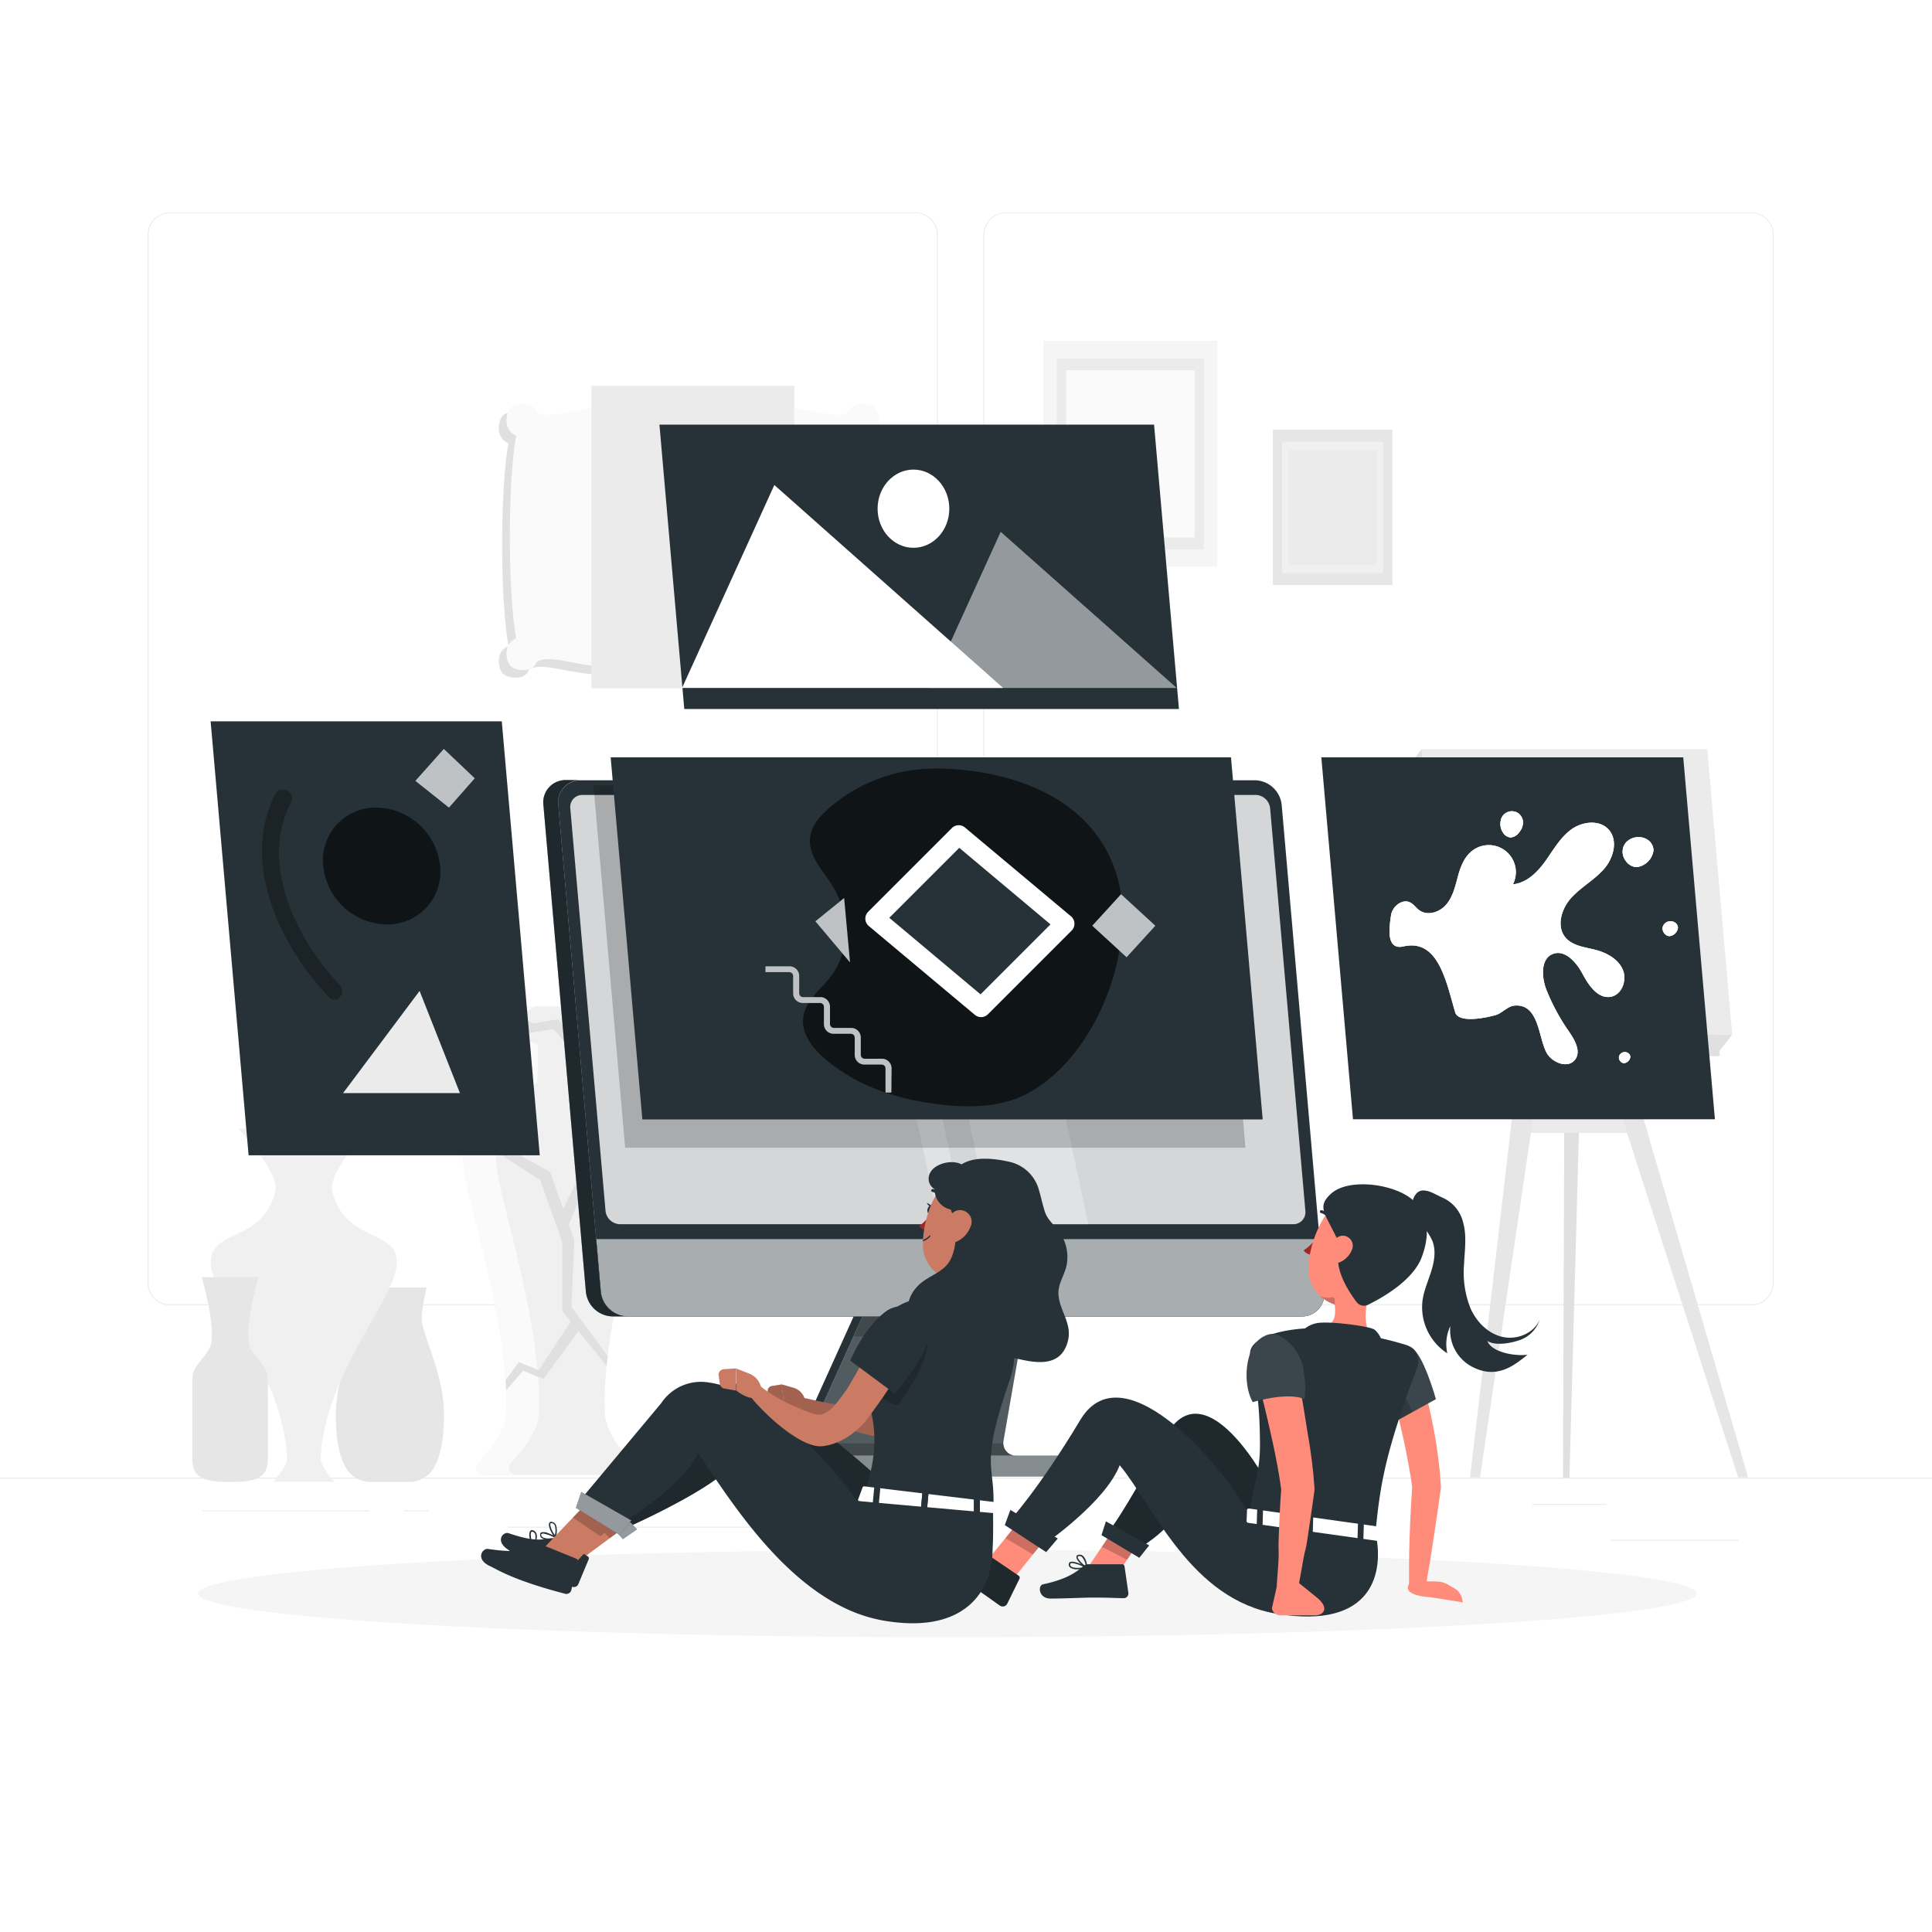<svg class="animated" id="freepik_stories-online-gallery" xmlns="http://www.w3.org/2000/svg" viewBox="0 0 500 500" version="1.1" xmlns:xlink="http://www.w3.org/1999/xlink" xmlns:svgjs="http://svgjs.com/svgjs"><style>svg#freepik_stories-online-gallery:not(.animated) .animable {opacity: 0;}svg#freepik_stories-online-gallery.animated #freepik--background-complete--inject-17 {animation: 1s 1 forwards cubic-bezier(.36,-0.01,.5,1.38) lightSpeedLeft;animation-delay: 0s;}svg#freepik_stories-online-gallery.animated #freepik--Shadow--inject-17 {animation: 1s 1 forwards cubic-bezier(.36,-0.01,.5,1.38) slideRight;animation-delay: 0s;}svg#freepik_stories-online-gallery.animated #freepik--Device--inject-17 {animation: 1s 1 forwards cubic-bezier(.36,-0.01,.5,1.38) slideDown;animation-delay: 0s;}svg#freepik_stories-online-gallery.animated #freepik--Pictures--inject-17 {animation: 1s 1 forwards cubic-bezier(.36,-0.01,.5,1.38) zoomOut;animation-delay: 0s;}svg#freepik_stories-online-gallery.animated #freepik--character-2--inject-17 {animation: 1s 1 forwards cubic-bezier(.36,-0.01,.5,1.38) zoomOut;animation-delay: 0s;}svg#freepik_stories-online-gallery.animated #freepik--character-1--inject-17 {animation: 1s 1 forwards cubic-bezier(.36,-0.01,.5,1.38) slideRight;animation-delay: 0s;}            @keyframes lightSpeedLeft {              from {                transform: translate3d(-50%, 0, 0) skewX(20deg);                opacity: 0;              }              60% {                transform: skewX(-10deg);                opacity: 1;              }              80% {                transform: skewX(2deg);              }              to {                opacity: 1;                transform: translate3d(0, 0, 0);              }            }                    @keyframes slideRight {                0% {                    opacity: 0;                    transform: translateX(30px);                }                100% {                    opacity: 1;                    transform: translateX(0);                }            }                    @keyframes slideDown {                0% {                    opacity: 0;                    transform: translateY(-30px);                }                100% {                    opacity: 1;                    transform: translateY(0);                }            }                    @keyframes zoomOut {                0% {                    opacity: 0;                    transform: scale(1.5);                }                100% {                    opacity: 1;                    transform: scale(1);                }            }        </style><g id="freepik--background-complete--inject-17" class="animable" style="transform-origin: 250px 228.23px;"><rect x="416.78" y="398.49" width="33.12" height="0.25" style="fill: rgb(235, 235, 235); transform-origin: 433.34px 398.615px;" id="elwwiprirbuer" class="animable"></rect><rect x="322.53" y="401.21" width="8.69" height="0.25" style="fill: rgb(235, 235, 235); transform-origin: 326.875px 401.335px;" id="elnyo4bz15jtf" class="animable"></rect><rect x="396.59" y="389.21" width="19.19" height="0.25" style="fill: rgb(235, 235, 235); transform-origin: 406.185px 389.335px;" id="elisn986vvvi" class="animable"></rect><rect x="52.46" y="390.89" width="43.19" height="0.25" style="fill: rgb(235, 235, 235); transform-origin: 74.055px 391.015px;" id="elt8uey54ylta" class="animable"></rect><rect x="104.56" y="390.89" width="6.33" height="0.25" style="fill: rgb(235, 235, 235); transform-origin: 107.725px 391.015px;" id="el1x8xof3fdn8" class="animable"></rect><rect x="131.47" y="395.11" width="93.68" height="0.25" style="fill: rgb(235, 235, 235); transform-origin: 178.31px 395.235px;" id="elelezjmr1q8" class="animable"></rect><path d="M237,337.8H43.92a5.71,5.71,0,0,1-5.71-5.71V60.66A5.71,5.71,0,0,1,43.92,55H237a5.71,5.71,0,0,1,5.71,5.71V332.09A5.71,5.71,0,0,1,237,337.8ZM43.92,55.2a5.47,5.47,0,0,0-5.46,5.46V332.09a5.47,5.47,0,0,0,5.46,5.46H237a5.47,5.47,0,0,0,5.46-5.46V60.66A5.47,5.47,0,0,0,237,55.2Z" style="fill: rgb(235, 235, 235); transform-origin: 140.46px 196.4px;" id="elqr9vesp87i" class="animable"></path><path d="M453.31,337.8H260.21a5.72,5.72,0,0,1-5.71-5.71V60.66A5.72,5.72,0,0,1,260.21,55h193.1A5.71,5.71,0,0,1,459,60.66V332.09A5.71,5.71,0,0,1,453.31,337.8ZM260.21,55.2a5.47,5.47,0,0,0-5.46,5.46V332.09a5.47,5.47,0,0,0,5.46,5.46h193.1a5.47,5.47,0,0,0,5.46-5.46V60.66a5.47,5.47,0,0,0-5.46-5.46Z" style="fill: rgb(235, 235, 235); transform-origin: 356.75px 196.4px;" id="elld1s03c2oi" class="animable"></path><rect y="382.4" width="500" height="0.25" style="fill: rgb(235, 235, 235); transform-origin: 250px 382.525px;" id="ellsp1cn8zx3" class="animable"></rect><rect x="270.04" y="88.23" width="44.98" height="58.44" style="fill: rgb(245, 245, 245); transform-origin: 292.53px 117.45px;" id="elsgqr91svo4s" class="animable"></rect><rect x="273.5" y="92.73" width="38.06" height="49.45" style="fill: rgb(235, 235, 235); transform-origin: 292.53px 117.455px;" id="el2gynafdxz7b" class="animable"></rect><rect x="275.88" y="95.82" width="33.3" height="43.26" style="fill: rgb(250, 250, 250); transform-origin: 292.53px 117.45px;" id="el0eh4j1uz2d2m" class="animable"></rect><g id="el43u7ifimtfd"><rect x="329.41" y="111.21" width="30.93" height="40.19" style="fill: rgb(230, 230, 230); transform-origin: 344.875px 131.305px; transform: rotate(90deg);" class="animable"></rect></g><g id="elptb24jr677"><rect x="331.79" y="114.3" width="26.17" height="34.01" style="fill: rgb(240, 240, 240); transform-origin: 344.875px 131.305px; transform: rotate(90deg);" class="animable"></rect></g><g id="elp457fkwli99"><rect x="333.43" y="116.43" width="22.9" height="29.75" style="fill: rgb(235, 235, 235); transform-origin: 344.88px 131.305px; transform: rotate(90deg);" class="animable"></rect></g><path d="M131.6,114.73c-1,5.23-1.64,15-1.64,26.23s.66,21,1.64,26.23a4.27,4.27,0,0,0-1.45,1c-1.7,1.7-1.09,5.08,0,6.16s4.46,1.71,6.16,0c.37-.36.41-1,.84-1.22,3.65-1.8,10.61,1.41,18.12,1.41s14.47-3.21,18.12-1.41c1.46.73,2.19,2.5,3.93,2.5s2.46-1.77,3.92-2.5c3.65-1.8,10.61,1.41,18.12,1.41s14.47-3.21,18.12-1.41c.43.22.47.86.84,1.22,1.7,1.71,5.07,1.09,6.16,0s1.7-4.46,0-6.16c-.43-.43-1.18-.46-1.45-1-2.56-4.66,1.64-15,1.64-26.23s-4.2-21.57-1.64-26.23c.27-.5,1-.54,1.45-1,1.7-1.71,1.09-5.08,0-6.17s-4.46-1.7-6.16,0c-.37.37-.41,1-.84,1.22-3.65,1.81-10.61-1.4-18.12-1.4s-14.47,3.2-18.12,1.4c-1.46-.72-2.19-2.49-3.92-2.49s-2.47,1.77-3.93,2.49c-3.65,1.8-10.61-1.4-18.12-1.4s-14.47,3.21-18.12,1.4c-.43-.21-.47-.85-.84-1.22-1.7-1.7-5.07-1.09-6.16,0s-1.7,4.46,0,6.17A4.58,4.58,0,0,0,131.6,114.73Z" style="fill: rgb(224, 224, 224); transform-origin: 177.315px 140.96px;" id="elcp3zg24oei" class="animable"></path><path d="M133.59,112.74c-1,5.23-1.64,15-1.64,26.23s.66,21,1.64,26.24a4.27,4.27,0,0,0-1.45,1c-1.7,1.7-1.09,5.07,0,6.16s4.46,1.7,6.16,0c.36-.37.4-1,.84-1.22,3.65-1.81,10.61,1.4,18.12,1.4s14.47-3.2,18.12-1.4c1.46.72,2.18,2.49,3.92,2.49s2.47-1.77,3.93-2.49c3.65-1.8,10.61,1.4,18.11,1.4s14.48-3.21,18.12-1.4c.44.21.48.85.85,1.22,1.7,1.7,5.07,1.09,6.16,0s1.7-4.46,0-6.16c-.43-.43-1.18-.47-1.45-1-2.56-4.67,1.63-15,1.63-26.24s-4.19-21.56-1.63-26.23c.27-.5,1-.53,1.45-1,1.7-1.7,1.09-5.07,0-6.16s-4.46-1.7-6.16,0c-.37.36-.41,1-.85,1.22-3.64,1.8-10.6-1.41-18.12-1.41s-14.46,3.21-18.11,1.41c-1.46-.72-2.19-2.5-3.93-2.5s-2.46,1.78-3.92,2.5c-3.65,1.8-10.61-1.41-18.12-1.41s-14.47,3.21-18.12,1.41c-.44-.22-.48-.86-.84-1.22-1.7-1.7-5.07-1.09-6.16,0s-1.7,4.46,0,6.16A4.27,4.27,0,0,0,133.59,112.74Z" style="fill: rgb(250, 250, 250); transform-origin: 179.305px 138.97px;" id="el2mwxj9om55y" class="animable"></path><g id="el91knpgql4lj"><rect x="153.05" y="99.85" width="52.5" height="78.25" style="fill: rgb(235, 235, 235); transform-origin: 179.3px 138.975px; transform: rotate(90deg);" class="animable"></rect></g><path d="M156.74,270.2a4.88,4.88,0,0,0-.44-9.73H131.24a4.88,4.88,0,0,0-.45,9.73l-.17,10a23.84,23.84,0,0,0-10.71,19.91c0,8.47,12.1,41.61,11.07,65.77-.19,4.58-4.18,9.55-7.2,12.68a1.85,1.85,0,0,0,1.34,3.14h37.3a1.85,1.85,0,0,0,1.33-3.14c-3-3.13-7-8.1-7.2-12.68-1-24.16,11.07-57.3,11.07-65.77a23.83,23.83,0,0,0-10.7-19.91Z" style="fill: rgb(240, 240, 240); transform-origin: 143.765px 321.085px;" id="eltoo67iqnyp" class="animable"></path><path d="M132.25,378.54c3-3.13,7-8.1,7.2-12.68,1-24.16-11.07-57.3-11.07-65.77a23.84,23.84,0,0,1,10.71-19.91l.17-10a4.88,4.88,0,0,1,.45-9.73h-8.47a4.88,4.88,0,0,0-.45,9.73l-.17,10a23.84,23.84,0,0,0-10.71,19.91c0,8.47,12.1,41.61,11.07,65.77-.19,4.58-4.18,9.55-7.2,12.68a1.85,1.85,0,0,0,1.34,3.14h8.47A1.85,1.85,0,0,1,132.25,378.54Z" style="fill: rgb(250, 250, 250); transform-origin: 129.81px 321.065px;" id="elncu4x0knel" class="animable"></path><path d="M162.42,296l5.18,3.3q0-1.26-.21-2.49L162.5,293l-10.38,6.82-6.36,13-3.39-9.52-11.73-6.52-4.93-12.18c-.28.31-.54.64-.8,1l4.71,13.27,10.17,6.52,5.72,16.07v17.87l2.19,2.7-8.27,12.55-5.15-2.06-3.44,4.65c.06.9.1,1.79.14,2.68l4.38-5.1,5.28,2.12,9.06-12.37,7.3,9q.12-1.26.27-2.52l-9.41-12.8.78-17.3-1.43-4,6.56-15.65Z" style="fill: rgb(224, 224, 224); transform-origin: 146.255px 322.225px;" id="el6qfffor65g5" class="animable"></path><path d="M128.38,261.41l8.62,5.9,6.26-1,5.56,6.52,8,.05,0-1.81-6.31-.28-6.08-7-6.56,1.07-7.68-4.19A4.83,4.83,0,0,0,128.38,261.41Z" style="fill: rgb(224, 224, 224); transform-origin: 142.6px 266.775px;" id="el61s72f4onss" class="animable"></path><path d="M86.91,366.28c0,6.76,1.06,11.14,2.84,13.94a7.4,7.4,0,0,0,6.26,3.3h9.79a7.38,7.38,0,0,0,6.26-3.3c1.79-2.8,2.85-7.18,2.85-13.94,0-9.8-4.28-17.65-5.67-23.92-.51-2.26,1.17-9.18,1.17-9.18h-19s1.67,6.92,1.17,9.18C91.18,348.63,86.91,356.48,86.91,366.28Z" style="fill: rgb(230, 230, 230); transform-origin: 100.91px 358.35px;" id="elltwaaj7jdpm" class="animable"></path><path d="M54.55,326.6c0-8.51,13.35-5,16.71-18.19,1.28-5-9.58-16.33-9.58-16.33H95.53S84.67,303.41,86,308.41c3.36,13.21,16.71,9.68,16.71,18.19,0,9.38-18.83,28.9-19.74,50.88-.08,2,3.54,6,3.54,6H70.75s3.62-4.07,3.54-6C73.38,355.5,54.55,336,54.55,326.6Z" style="fill: rgb(240, 240, 240); transform-origin: 78.63px 337.78px;" id="el0p1qjzahrkfb" class="animable"></path><path d="M64.78,348.72c-2-4.13,2.1-18.2,2.1-18.2H52.21s4.07,14.07,2.1,18.2c-1.38,2.92-4.54,4.79-4.54,8.25v20.77c0,5.38,4.4,5.78,9.78,5.78s9.78-.4,9.78-5.78V357C69.33,353.51,66.17,351.64,64.78,348.72Z" style="fill: rgb(230, 230, 230); transform-origin: 59.55px 357.02px;" id="elmqyd4ydm2wa" class="animable"></path><polygon points="406.17 382.46 404.5 382.46 404.9 270.31 409.24 270.31 406.17 382.46" style="fill: rgb(224, 224, 224); transform-origin: 406.87px 326.385px;" id="elvdogdo2ty0q" class="animable"></polygon><polygon points="424.54 286.81 391.61 286.81 390.86 293.2 426.43 293.2 424.54 286.81" style="fill: rgb(235, 235, 235); transform-origin: 408.645px 290.005px;" id="el2d3sabkp5ka" class="animable"></polygon><polygon points="410.86 239.94 452.41 382.34 449.83 382.34 404.02 240.34 410.86 239.94" style="fill: rgb(230, 230, 230); transform-origin: 428.215px 311.14px;" id="el923ldqeyux8" class="animable"></polygon><polygon points="397.09 239.94 380.45 382.34 383.03 382.34 404 240.34 397.09 239.94" style="fill: rgb(230, 230, 230); transform-origin: 392.225px 311.14px;" id="elq9hdme7x43p" class="animable"></polygon><polygon points="371.18 273.3 445.09 273.3 438.63 199.39 364.71 199.39 371.18 273.3" style="fill: rgb(224, 224, 224); transform-origin: 404.9px 236.345px;" id="elfckj0xpie4a" class="animable"></polygon><polygon points="374.39 267.78 448.3 267.78 441.84 193.87 367.93 193.87 374.39 267.78" style="fill: rgb(235, 235, 235); transform-origin: 408.115px 230.825px;" id="elemwdxmmbohk" class="animable"></polygon><polygon points="381.02 260.51 440.4 260.51 435.21 201.13 375.83 201.13 381.02 260.51" style="fill: rgb(250, 250, 250); transform-origin: 408.115px 230.82px;" id="el8fge0nlejw2" class="animable"></polygon><polygon points="443.97 273.3 448.3 267.78 374.39 267.78 367.93 193.87 363.59 199.39 370.05 273.3 443.97 273.3" style="fill: rgb(224, 224, 224); transform-origin: 405.945px 233.585px;" id="el1dcx7x3yrju" class="animable"></polygon></g><g id="freepik--Shadow--inject-17" class="animable" style="transform-origin: 245.18px 412.39px;"><ellipse id="freepik--path--inject-17" cx="245.18" cy="412.39" rx="193.89" ry="11.32" style="fill: rgb(245, 245, 245); transform-origin: 245.18px 412.39px;" class="animable"></ellipse></g><g id="freepik--Device--inject-17" class="animable" style="transform-origin: 241.662px 292.005px;"><path d="M206.94,378.24v2a1.89,1.89,0,0,0,1.89,1.88h72a1.72,1.72,0,0,0,1.73-1.73v-1.93a1.73,1.73,0,0,0-1.73-1.74h-17.9a3.27,3.27,0,0,1-3.23-3.83L266,336.62H225.07l-17.5,38.74A7,7,0,0,0,206.94,378.24Z" style="fill: rgb(38, 50, 56); transform-origin: 244.75px 359.37px;" id="elljy2yg9bllg" class="animable"></path><g id="elzebo76v1wjs"><path d="M282.54,378.46v1.94a1.72,1.72,0,0,1-1.73,1.73h-72a1.89,1.89,0,0,1-1.89-1.88v-2a7,7,0,0,1,.18-1.58,7.47,7.47,0,0,1,.44-1.31l17.51-38.73H266l-6.28,36.27a2.81,2.81,0,0,0-.05.64,3.28,3.28,0,0,0,2.6,3.13,3,3,0,0,0,.68.07h17.9A1.73,1.73,0,0,1,282.54,378.46Z" style="fill: rgb(255, 255, 255); opacity: 0.2; transform-origin: 244.73px 359.38px;" class="animable"></path></g><path d="M205.25,375.36l17.51-38.74h2.31l-17.5,38.74a7,7,0,0,0-.63,2.88v2a1.89,1.89,0,0,0,1.89,1.88h-2.32a1.88,1.88,0,0,1-1.88-1.88v-2A7,7,0,0,1,205.25,375.36Z" style="fill: rgb(38, 50, 56); transform-origin: 214.85px 359.37px;" id="elemlrk7no31" class="animable"></path><g id="elfatbc9b8ztp"><polygon points="225.07 336.62 265.96 336.62 264.35 345.88 220.89 345.88 225.07 336.62" style="opacity: 0.2; transform-origin: 243.425px 341.25px;" class="animable"></polygon></g><path d="M162.44,340.69H336.88a5.76,5.76,0,0,0,5.82-6.38l-11-126a7.1,7.1,0,0,0-6.94-6.38H150.29a5.75,5.75,0,0,0-5.81,6.38l11,126.05A7.11,7.11,0,0,0,162.44,340.69Z" style="fill: rgb(38, 50, 56); transform-origin: 243.589px 271.31px;" id="el26hu5bo9zorj" class="animable"></path><path d="M341.5,320.68l1.2,13.63a5.76,5.76,0,0,1-5.82,6.38H162.44a7.11,7.11,0,0,1-6.94-6.38l-1.19-13.63Z" style="fill: rgb(38, 50, 56); transform-origin: 248.522px 330.685px;" id="elwaektq1vyg" class="animable"></path><g id="el2ryrx1x318h"><path d="M341.5,320.68l1.2,13.63a5.76,5.76,0,0,1-5.82,6.38H162.44a7.11,7.11,0,0,1-6.94-6.38l-1.19-13.63Z" style="fill: rgb(255, 255, 255); opacity: 0.6; transform-origin: 248.522px 330.685px;" class="animable"></path></g><path d="M160.47,316.83h174.2a3.12,3.12,0,0,0,3.16-3.46l-9.12-104.18a3.85,3.85,0,0,0-3.76-3.46H150.75a3.12,3.12,0,0,0-3.16,3.46l9.12,104.18A3.85,3.85,0,0,0,160.47,316.83Z" style="fill: rgb(38, 50, 56); transform-origin: 242.71px 261.28px;" id="el4wbfp0m2ons" class="animable"></path><g id="el9s0j1hdt2i"><path d="M160.47,316.83h174.2a3.12,3.12,0,0,0,3.16-3.46l-9.12-104.18a3.85,3.85,0,0,0-3.76-3.46H150.75a3.12,3.12,0,0,0-3.16,3.46l9.12,104.18A3.85,3.85,0,0,0,160.47,316.83Z" style="fill: rgb(255, 255, 255); opacity: 0.8; transform-origin: 242.71px 261.28px;" class="animable"></path></g><path d="M146.44,201.88h3.85a5.75,5.75,0,0,0-5.81,6.38l11,126.05a7.11,7.11,0,0,0,6.94,6.38h-3.86a7.09,7.09,0,0,1-6.93-6.38l-11-126A5.75,5.75,0,0,1,146.44,201.88Z" style="fill: rgb(38, 50, 56); transform-origin: 151.505px 271.285px;" id="elkbh27j86mw" class="animable"></path><g id="el0vk4p2k8wi9n"><path d="M146.44,201.88h3.85a5.75,5.75,0,0,0-5.81,6.38l11,126.05a7.11,7.11,0,0,0,6.94,6.38h-3.86a7.09,7.09,0,0,1-6.93-6.38l-11-126A5.75,5.75,0,0,1,146.44,201.88Z" style="fill: rgb(38, 50, 56); opacity: 0.2; transform-origin: 151.505px 271.285px;" class="animable"></path></g><g id="elxo28eem7rvc"><g style="opacity: 0.3; transform-origin: 250.51px 261.28px;" class="animable"><polygon points="219.38 205.73 226.08 205.73 249.7 316.83 243 316.83 219.38 205.73" style="fill: rgb(255, 255, 255); transform-origin: 234.54px 261.28px;" id="eluqatjupj13" class="animable"></polygon><polygon points="256.47 316.83 232.85 205.73 258.03 205.73 281.64 316.83 256.47 316.83" style="fill: rgb(255, 255, 255); transform-origin: 257.245px 261.28px;" id="elf8j0vb4i7x" class="animable"></polygon></g></g><g id="el8dbajrs7t6h"><g style="opacity: 0.2; transform-origin: 151.505px 271.285px;" class="animable"><path d="M146.44,201.88h3.85a5.75,5.75,0,0,0-5.81,6.38l11,126.05a7.11,7.11,0,0,0,6.94,6.38h-3.86a7.09,7.09,0,0,1-6.93-6.38l-11-126A5.75,5.75,0,0,1,146.44,201.88Z" id="elqfdkft3t5bf" class="animable" style="transform-origin: 151.505px 271.285px;"></path><g id="elhca5q6k21ab"><path d="M146.44,201.88h3.85a5.75,5.75,0,0,0-5.81,6.38l11,126.05a7.11,7.11,0,0,0,6.94,6.38h-3.86a7.09,7.09,0,0,1-6.93-6.38l-11-126A5.75,5.75,0,0,1,146.44,201.88Z" style="opacity: 0.2; transform-origin: 151.505px 271.285px;" class="animable"></path></g></g></g><g id="elbgo2q16747"><path d="M219.38,378.48v1.84a1.81,1.81,0,0,0,1.82,1.81h59.61a1.72,1.72,0,0,0,1.73-1.73v-1.93a1.72,1.72,0,0,0-1.73-1.73h-17.9a3,3,0,0,1-.68-.08h-41A1.82,1.82,0,0,0,219.38,378.48Z" style="fill: rgb(255, 255, 255); opacity: 0.3; transform-origin: 250.96px 379.395px;" class="animable"></path></g><g id="ela1or6agm18r"><path d="M207.12,376.66h55.11a3.26,3.26,0,0,1-2.6-3.13h-51.1Z" style="opacity: 0.2; transform-origin: 234.675px 375.095px;" class="animable"></path></g></g><g id="freepik--Pictures--inject-17" class="animable" style="transform-origin: 249.165px 204.44px;"><polygon points="139.69 298.99 64.34 298.99 54.51 186.68 129.86 186.68 139.69 298.99" style="fill: rgb(38, 50, 56); transform-origin: 97.1px 242.835px;" id="elxvxne58xctb" class="animable"></polygon><g id="elnjhpm6rrcl8"><path d="M113.89,224.13a13.63,13.63,0,0,1-13.8,15.11,16.83,16.83,0,0,1-16.44-15.11A13.64,13.64,0,0,1,97.45,209,16.83,16.83,0,0,1,113.89,224.13Z" style="opacity: 0.6; transform-origin: 98.769px 224.12px;" class="animable"></path></g><polygon points="88.79 282.89 108.59 256.45 119.03 282.89 88.79 282.89" style="fill: rgb(235, 235, 235); transform-origin: 103.91px 269.67px;" id="elqzyyc7fkor" class="animable"></polygon><g id="elfb2asocbjj"><g style="opacity: 0.3; transform-origin: 78.19px 231.512px;" class="animable"><path d="M71.36,205.34c-9.07,17.22.45,38.62,13.7,52.67,2,2.15,4.87-1,2.84-3.12C76.07,242.34,67.23,223,75.36,207.56c1.28-2.42-2.73-4.64-4-2.22Z" id="elprduv2hv7ma" class="animable" style="transform-origin: 78.19px 231.512px;"></path></g></g><g id="elmm0zzs87lrs"><polygon points="114.86 193.82 107.5 202.09 116.19 209.01 122.87 201.42 114.86 193.82" style="fill: rgb(255, 255, 255); opacity: 0.7; transform-origin: 115.185px 201.415px;" class="animable"></polygon></g><polygon points="177.09 183.49 305.11 183.49 298.67 109.89 170.66 109.89 177.09 183.49" style="fill: rgb(38, 50, 56); transform-origin: 237.885px 146.69px;" id="elrxagz0hm5n" class="animable"></polygon><g id="ela59cqw3vy4f"><polygon points="304.53 178.04 258.98 137.63 240.6 178.04 304.53 178.04" style="fill: rgb(255, 255, 255); opacity: 0.5; transform-origin: 272.565px 157.835px;" class="animable"></polygon></g><polygon points="259.6 178.04 200.4 125.52 176.51 178.04 259.6 178.04" style="fill: rgb(255, 255, 255); transform-origin: 218.055px 151.78px;" id="elzotdcbaccxg" class="animable"></polygon><g id="el85m4w7gwlx4"><ellipse cx="236.4" cy="131.65" rx="9.28" ry="10.12" style="fill: rgb(255, 255, 255); transform-origin: 236.4px 131.65px; transform: rotate(-46.26deg);" class="animable"></ellipse></g><g id="eldxridg3qo9l"><polygon points="322.32 297.02 161.79 297.02 153.59 203.31 314.13 203.31 322.32 297.02" style="opacity: 0.2; transform-origin: 237.955px 250.165px;" class="animable"></polygon></g><polygon points="326.78 289.71 166.24 289.71 158.04 196 318.58 196 326.78 289.71" style="fill: rgb(38, 50, 56); transform-origin: 242.41px 242.855px;" id="ela4gpdbppvjo" class="animable"></polygon><g id="el487fqb1egy5"><g style="opacity: 0.6; transform-origin: 249.143px 242.604px;" class="animable"><path d="M240.89,198.93a41.63,41.63,0,0,0-26.73,10.56c-2.34,2.1-4.56,4.79-4.55,8.17,0,4.39,3.67,8,6,11.87,4.39,7.2,4.19,16.85-.46,23-2.88,3.79-7.47,6.89-7.34,12,.1,3.68,2.78,7,5.6,9.4,7.95,6.9,18,10.26,27.9,11.65,8.44,1.2,17.34,1.27,24.58-2.57,18.66-9.92,29.5-40.18,22.39-58.71C277.87,197,240.89,198.93,240.89,198.93Z" id="elktebdk86wr8" class="animable" style="transform-origin: 249.143px 242.604px;"></path></g></g><polygon points="291.56 247.74 282.68 239.58 290.13 231.42 299 239.58 291.56 247.74" style="fill: rgb(38, 50, 56); transform-origin: 290.84px 239.58px;" id="elnp8mfj7pwf" class="animable"></polygon><g id="elymc9db8hw0r"><polygon points="291.56 247.74 282.68 239.58 290.13 231.42 299 239.58 291.56 247.74" style="fill: rgb(255, 255, 255); opacity: 0.7; transform-origin: 290.84px 239.58px;" class="animable"></polygon></g><polygon points="218.46 232.41 211.02 238.43 219.98 249.06 218.46 232.41" style="fill: rgb(38, 50, 56); transform-origin: 215.5px 240.735px;" id="elfrd7kmegjma" class="animable"></polygon><g id="elr0loqh4xnue"><g style="opacity: 0.7; transform-origin: 215.5px 240.735px;" class="animable"><polygon points="218.46 232.41 211.02 238.43 219.98 249.06 218.46 232.41" style="fill: rgb(255, 255, 255); transform-origin: 215.5px 240.735px;" id="el37jjtmjw634" class="animable"></polygon></g></g><polygon points="275.57 239.06 253.9 260.73 226.45 237.69 248.12 216.03 275.57 239.06" style="fill: rgb(38, 50, 56); transform-origin: 251.01px 238.38px;" id="eldojxbmcspau" class="animable"></polygon><path d="M253.9,263.23a2.46,2.46,0,0,1-1.6-.58l-27.46-23a2.5,2.5,0,0,1-.16-3.68l21.67-21.67a2.49,2.49,0,0,1,3.37-.15l27.46,23a2.5,2.5,0,0,1,.16,3.68L255.67,262.5A2.49,2.49,0,0,1,253.9,263.23Zm-23.75-25.7,23.61,19.81,18.11-18.11-23.61-19.81Z" style="fill: rgb(255, 255, 255); transform-origin: 251.01px 238.397px;" id="el66uytz4xt93" class="animable"></path><g id="el2i04msgsnfd"><ellipse cx="198.43" cy="223.42" rx="6.87" ry="7.5" style="fill: rgb(38, 50, 56); transform-origin: 198.43px 223.42px; transform: rotate(-46.25deg);" class="animable"></ellipse></g><path d="M199.06,231.1a8.51,8.51,0,0,1-8.3-7.64,7,7,0,0,1,7-7.72,8.51,8.51,0,0,1,8.31,7.63h0a7,7,0,0,1-7.05,7.73Zm-1.26-14.36a6,6,0,0,0-4.51,1.93,6.08,6.08,0,0,0-1.54,4.7,7.51,7.51,0,0,0,7.31,6.73,6,6,0,0,0,6.05-6.64A7.48,7.48,0,0,0,197.8,216.74Z" style="fill: rgb(38, 50, 56); transform-origin: 198.416px 223.42px;" id="elreb9pyibcw" class="animable"></path><path d="M230.68,282.75h-1.51v-6.24a1,1,0,0,0-1-1h-4.48a2.5,2.5,0,0,1-2.49-2.5v-4.47a1,1,0,0,0-1-1h-4.48a2.5,2.5,0,0,1-2.49-2.5v-4.47a1,1,0,0,0-1-1h-4.48a2.49,2.49,0,0,1-2.49-2.5v-4.48a1,1,0,0,0-1-1H198.1v-1.51h6.24a2.5,2.5,0,0,1,2.49,2.49v4.48a1,1,0,0,0,1,1h4.48a2.5,2.5,0,0,1,2.49,2.5v4.47a1,1,0,0,0,1,1h4.48a2.5,2.5,0,0,1,2.49,2.5V273a1,1,0,0,0,1,1h4.48a2.5,2.5,0,0,1,2.49,2.5Z" style="fill: rgb(38, 50, 56); transform-origin: 214.42px 266.415px;" id="el0454mca8dha4" class="animable"></path><g id="elsyftkqa6d8"><g style="opacity: 0.7; transform-origin: 214.42px 266.415px;" class="animable"><path d="M230.68,282.75h-1.51v-6.24a1,1,0,0,0-1-1h-4.48a2.5,2.5,0,0,1-2.49-2.5v-4.47a1,1,0,0,0-1-1h-4.48a2.5,2.5,0,0,1-2.49-2.5v-4.47a1,1,0,0,0-1-1h-4.48a2.49,2.49,0,0,1-2.49-2.5v-4.48a1,1,0,0,0-1-1H198.1v-1.51h6.24a2.5,2.5,0,0,1,2.49,2.49v4.48a1,1,0,0,0,1,1h4.48a2.5,2.5,0,0,1,2.49,2.5v4.47a1,1,0,0,0,1,1h4.48a2.5,2.5,0,0,1,2.49,2.5V273a1,1,0,0,0,1,1h4.48a2.5,2.5,0,0,1,2.49,2.5Z" style="fill: rgb(255, 255, 255); transform-origin: 214.42px 266.415px;" id="el0hh9ieyaqoh7" class="animable"></path></g></g><polygon points="443.82 289.67 350.15 289.67 341.96 196 435.62 196 443.82 289.67" style="fill: rgb(38, 50, 56); transform-origin: 392.89px 242.835px;" id="elvtles78yzs" class="animable"></polygon><path d="M376.58,261.93c-2.43-8.49-4.53-19-13.36-17-4.84,1.11-3.53-5.67-3.23-8s2.94-4.45,5-3.35c.92.48,1.5,1.42,2.34,2,2.07,1.51,5.17.55,6.87-1.38s2.35-4.53,3-7,1.54-5.06,3.47-6.74a7,7,0,0,1,10.88,8.4c3.52-.35,6.32-3.1,8.39-6s3.84-6.09,6.69-8.18,7.31-2.62,9.68,0c2.53,2.8,1.27,7.43-1.23,10.25s-5.95,4.67-8.48,7.47-3.88,7.38-1.44,10.25c1.87,2.19,5.07,2.47,7.86,3.2s5.75,2.35,6.94,5.06-.2,6.57-3.13,7.06c-3.33.55-5.7-3-7.3-6s-4.57-6.33-7.71-5.07-2.88,6.08-1.58,9.35A53.48,53.48,0,0,0,406,266.9c1.52,2.21,3.24,5.15,1.65,7.31-1.76,2.39-5.83.92-7.33-1.65-2.22-3.82-1.93-13-8.48-12.3-1.71.18-3.15,2-4.82,2.46C384,263.54,377.4,264.8,376.58,261.93Z" style="fill: rgb(255, 255, 255); transform-origin: 389.994px 244.164px;" id="elbmlsfe1uv0q" class="animable"></path><g id="ellmer97tjk6b"><path d="M376.58,261.93c-2.43-8.49-4.53-19-13.36-17-4.84,1.11-3.53-5.67-3.23-8s2.94-4.45,5-3.35c.92.48,1.5,1.42,2.34,2,2.07,1.51,5.17.55,6.87-1.38s2.35-4.53,3-7,1.54-5.06,3.47-6.74a7,7,0,0,1,10.88,8.4c3.52-.35,6.32-3.1,8.39-6s3.84-6.09,6.69-8.18,7.31-2.62,9.68,0c2.53,2.8,1.27,7.43-1.23,10.25s-5.95,4.67-8.48,7.47-3.88,7.38-1.44,10.25c1.87,2.19,5.07,2.47,7.86,3.2s5.75,2.35,6.94,5.06-.2,6.57-3.13,7.06c-3.33.55-5.7-3-7.3-6s-4.57-6.33-7.71-5.07-2.88,6.08-1.58,9.35A53.48,53.48,0,0,0,406,266.9c1.52,2.21,3.24,5.15,1.65,7.31-1.76,2.39-5.83.92-7.33-1.65-2.22-3.82-1.93-13-8.48-12.3-1.71.18-3.15,2-4.82,2.46C384,263.54,377.4,264.8,376.58,261.93Z" style="fill: rgb(255, 255, 255); opacity: 0.1; transform-origin: 389.994px 244.164px;" class="animable"></path></g><path d="M430.29,239.92a2,2,0,0,0,.4,1.59,1.81,1.81,0,0,0,1.36.77,2.49,2.49,0,0,0,2.21-2.19,1.69,1.69,0,0,0-.82-1.37A2.12,2.12,0,0,0,430.29,239.92Z" style="fill: rgb(255, 255, 255); transform-origin: 432.26px 240.341px;" id="eladtmbv1ogg" class="animable"></path><path d="M419,273.4a1.45,1.45,0,0,0,.29,1.18,1.36,1.36,0,0,0,1,.57,1.87,1.87,0,0,0,1.64-1.63,1.25,1.25,0,0,0-.6-1A1.56,1.56,0,0,0,419,273.4Z" style="fill: rgb(255, 255, 255); transform-origin: 420.452px 273.714px;" id="el51g57vlc8hx" class="animable"></path><path d="M388.35,212.61a4,4,0,0,0,.57,2.78,2.61,2.61,0,0,0,2,1.35,3,3,0,0,0,2.24-1.34,4.09,4.09,0,0,0,1-2.5,3.07,3.07,0,0,0-1.18-2.4A2.93,2.93,0,0,0,388.35,212.61Z" style="fill: rgb(255, 255, 255); transform-origin: 391.229px 213.344px;" id="el5isc16uckf3" class="animable"></path><path d="M420,219.69a3.93,3.93,0,0,0,.79,3.17,3.64,3.64,0,0,0,2.71,1.55,5,5,0,0,0,4.42-4.39,3.36,3.36,0,0,0-1.62-2.75C424,215.85,420.56,216.94,420,219.69Z" style="fill: rgb(255, 255, 255); transform-origin: 423.927px 220.528px;" id="el6vimfzj0s4u" class="animable"></path><g id="elq9oqo8pt5ll"><path d="M420,219.69a3.93,3.93,0,0,0,.79,3.17,3.64,3.64,0,0,0,2.71,1.55,5,5,0,0,0,4.42-4.39,3.36,3.36,0,0,0-1.62-2.75C424,215.85,420.56,216.94,420,219.69Z" style="fill: rgb(255, 255, 255); opacity: 0.1; transform-origin: 423.927px 220.528px;" class="animable"></path></g><path d="M376.58,261.93c-2.43-8.49-4.53-19-13.36-17-4.84,1.11-3.53-5.67-3.23-8s2.94-4.45,5-3.35c.92.48,1.5,1.42,2.34,2,2.07,1.51,5.17.55,6.87-1.38s2.35-4.53,3-7,1.54-5.06,3.47-6.74a7,7,0,0,1,10.88,8.4c3.52-.35,6.32-3.1,8.39-6s3.84-6.09,6.69-8.18,7.31-2.62,9.68,0c2.53,2.8,1.27,7.43-1.23,10.25s-5.95,4.67-8.48,7.47-3.88,7.38-1.44,10.25c1.87,2.19,5.07,2.47,7.86,3.2s5.75,2.35,6.94,5.06-.2,6.57-3.13,7.06c-3.33.55-5.7-3-7.3-6s-4.57-6.33-7.71-5.07-2.88,6.08-1.58,9.35A53.48,53.48,0,0,0,406,266.9c1.52,2.21,3.24,5.15,1.65,7.31-1.76,2.39-5.83.92-7.33-1.65-2.22-3.82-1.93-13-8.48-12.3-1.71.18-3.15,2-4.82,2.46C384,263.54,377.4,264.8,376.58,261.93Z" style="fill: rgb(255, 255, 255); transform-origin: 389.994px 244.164px;" id="eloqhnhfzlmta" class="animable"></path><g id="elmfper6a7g4n"><path d="M376.58,261.93c-2.43-8.49-4.53-19-13.36-17-4.84,1.11-3.53-5.67-3.23-8s2.94-4.45,5-3.35c.92.48,1.5,1.42,2.34,2,2.07,1.51,5.17.55,6.87-1.38s2.35-4.53,3-7,1.54-5.06,3.47-6.74a7,7,0,0,1,10.88,8.4c3.52-.35,6.32-3.1,8.39-6s3.84-6.09,6.69-8.18,7.31-2.62,9.68,0c2.53,2.8,1.27,7.43-1.23,10.25s-5.95,4.67-8.48,7.47-3.88,7.38-1.44,10.25c1.87,2.19,5.07,2.47,7.86,3.2s5.75,2.35,6.94,5.06-.2,6.57-3.13,7.06c-3.33.55-5.7-3-7.3-6s-4.57-6.33-7.71-5.07-2.88,6.08-1.58,9.35A53.48,53.48,0,0,0,406,266.9c1.52,2.21,3.24,5.15,1.65,7.31-1.76,2.39-5.83.92-7.33-1.65-2.22-3.82-1.93-13-8.48-12.3-1.71.18-3.15,2-4.82,2.46C384,263.54,377.4,264.8,376.58,261.93Z" style="fill: rgb(255, 255, 255); opacity: 0.1; transform-origin: 389.994px 244.164px;" class="animable"></path></g><path d="M430.29,239.92a2,2,0,0,0,.4,1.59,1.81,1.81,0,0,0,1.36.77,2.49,2.49,0,0,0,2.21-2.19,1.69,1.69,0,0,0-.82-1.37A2.12,2.12,0,0,0,430.29,239.92Z" style="fill: rgb(255, 255, 255); transform-origin: 432.26px 240.341px;" id="elr2dx2qpzsvk" class="animable"></path><path d="M419,273.4a1.45,1.45,0,0,0,.29,1.18,1.36,1.36,0,0,0,1,.57,1.87,1.87,0,0,0,1.64-1.63,1.25,1.25,0,0,0-.6-1A1.56,1.56,0,0,0,419,273.4Z" style="fill: rgb(255, 255, 255); transform-origin: 420.452px 273.714px;" id="elo7getlont0s" class="animable"></path><path d="M388.35,212.61a4,4,0,0,0,.57,2.78,2.61,2.61,0,0,0,2,1.35,3,3,0,0,0,2.24-1.34,4.09,4.09,0,0,0,1-2.5,3.07,3.07,0,0,0-1.18-2.4A2.93,2.93,0,0,0,388.35,212.61Z" style="fill: rgb(255, 255, 255); transform-origin: 391.229px 213.344px;" id="elewyp3lt9nru" class="animable"></path><path d="M420,219.69a3.93,3.93,0,0,0,.79,3.17,3.64,3.64,0,0,0,2.71,1.55,5,5,0,0,0,4.42-4.39,3.36,3.36,0,0,0-1.62-2.75C424,215.85,420.56,216.94,420,219.69Z" style="fill: rgb(255, 255, 255); transform-origin: 423.927px 220.528px;" id="elvmdz8tfeqy9" class="animable"></path><g id="el747o22xuz6w"><path d="M420,219.69a3.93,3.93,0,0,0,.79,3.17,3.64,3.64,0,0,0,2.71,1.55,5,5,0,0,0,4.42-4.39,3.36,3.36,0,0,0-1.62-2.75C424,215.85,420.56,216.94,420,219.69Z" style="fill: rgb(255, 255, 255); opacity: 0.1; transform-origin: 423.927px 220.528px;" class="animable"></path></g><g id="elww2mn14p1rq"><path d="M419,273.4a1.45,1.45,0,0,0,.29,1.18,1.36,1.36,0,0,0,1,.57,1.87,1.87,0,0,0,1.64-1.63,1.25,1.25,0,0,0-.6-1A1.56,1.56,0,0,0,419,273.4Z" style="fill: rgb(255, 255, 255); opacity: 0.5; transform-origin: 420.452px 273.714px;" class="animable"></path></g><g id="elt6t30fmce9a"><path d="M388.35,212.61a4,4,0,0,0,.57,2.78,2.61,2.61,0,0,0,2,1.35,3,3,0,0,0,2.24-1.34,4.09,4.09,0,0,0,1-2.5,3.07,3.07,0,0,0-1.18-2.4A2.93,2.93,0,0,0,388.35,212.61Z" style="fill: rgb(255, 255, 255); opacity: 0.5; transform-origin: 391.229px 213.344px;" class="animable"></path></g><g id="elgizfdcfvpp"><g style="opacity: 0.5; transform-origin: 423.927px 220.528px;" class="animable"><path d="M420,219.69a3.93,3.93,0,0,0,.79,3.17,3.64,3.64,0,0,0,2.71,1.55,5,5,0,0,0,4.42-4.39,3.36,3.36,0,0,0-1.62-2.75C424,215.85,420.56,216.94,420,219.69Z" style="fill: rgb(255, 255, 255); transform-origin: 423.927px 220.528px;" id="eld1f65aadw5" class="animable"></path><g id="el6hhmwk2ttaq"><path d="M420,219.69a3.93,3.93,0,0,0,.79,3.17,3.64,3.64,0,0,0,2.71,1.55,5,5,0,0,0,4.42-4.39,3.36,3.36,0,0,0-1.62-2.75C424,215.85,420.56,216.94,420,219.69Z" style="fill: rgb(255, 255, 255); opacity: 0.1; transform-origin: 423.927px 220.528px;" class="animable"></path></g></g></g></g><g id="freepik--character-2--inject-17" class="animable" style="transform-origin: 319.729px 362.427px;"><g id="freepik--freepik--Character--inject-578--inject-17" class="animable" style="transform-origin: 309.794px 362.427px;"><polygon points="296.69 396.24 290.17 392.87 280.96 406.52 286.49 411.36 296.69 396.24" style="fill: rgb(255, 139, 123); transform-origin: 288.825px 402.115px;" id="el3g0k5s1zl1u" class="animable"></polygon><path d="M281.25,405.87a.19.19,0,0,0,.15-.15.18.18,0,0,0-.1-.19c-.35-.19-3.43-1.78-4.38-1.26a.61.61,0,0,0-.32.48,1,1,0,0,0,.33.9,2.9,2.9,0,0,0,1.88.48A13.39,13.39,0,0,0,281.25,405.87Zm-3.82-1.37a9.88,9.88,0,0,1,3.21,1.11c-1.72.27-3,.19-3.46-.24a.61.61,0,0,1-.21-.58.24.24,0,0,1,.12-.2.68.68,0,0,1,.34-.06Z" style="fill: rgb(38, 50, 56); transform-origin: 278.996px 405.154px;" id="elvt47tdosj7i" class="animable"></path><path d="M281.34,405.83a.15.15,0,0,0,.08-.16c0-.09-.17-2.18-1.15-3a1.31,1.31,0,0,0-1-.32c-.51.05-.69.3-.69.51-.15.88,1.67,2.56,2.59,3h.08A.18.18,0,0,0,281.34,405.83Zm-2-3.13a1,1,0,0,1,.66.24,4.14,4.14,0,0,1,1,2.39c-.93-.58-2.17-1.89-2.08-2.43,0,0,0-.17.37-.2h.08Z" style="fill: rgb(38, 50, 56); transform-origin: 279.997px 404.102px;" id="el2gyy8h7rs6k" class="animable"></path><path d="M280.46,405.24c-2,1.71-4.45,3.48-10.53,4.78-1.36.27-1.24,3.68,2,3.69s8.55-.26,10.91-.26c3.83,0,4.9.09,7.93.16h.14a1.24,1.24,0,0,0,1.11-1.37l-1-6.89a.64.64,0,0,0-.64-.53l-8.71,0A2,2,0,0,0,280.46,405.24Z" style="fill: rgb(38, 50, 56); transform-origin: 280.569px 409.265px;" id="elpxorno4cmw" class="animable"></path><g id="elgiwiyjod4u4"><polygon points="296.69 396.24 291.68 403.68 285.15 400.31 290.17 392.88 296.69 396.24" style="opacity: 0.2; isolation: isolate; transform-origin: 290.92px 398.28px;" class="animable"></polygon></g><path d="M355.74,396.89c1.1,9.78-3.05,20.41-24,19.94-17.81-.4-18.15-20.66-24.07-30.62-3.17,9.56-13.85,15-13.85,15L287,396.27s3.21-3.61,14.6-24.44c10.34-18.94,28.14,12.5,31.19,22.69Z" style="fill: rgb(38, 50, 56); transform-origin: 321.451px 391.363px;" id="eldsecjcb6yqf" class="animable"></path><g id="elm7l8w3w4p7"><g style="opacity: 0.2; transform-origin: 321.451px 391.363px;" class="animable"><path d="M355.74,396.89c1.1,9.78-3.05,20.41-24,19.94-17.81-.4-18.15-20.66-24.07-30.62-3.17,9.56-13.85,15-13.85,15L287,396.27s3.21-3.61,14.6-24.44c10.34-18.94,28.14,12.5,31.19,22.69Z" id="elpsukky6iird" class="animable" style="transform-origin: 321.451px 391.363px;"></path></g></g><polygon points="297.41 399.94 286.21 393.73 285.06 397.29 294.85 403.16 297.41 399.94" style="fill: rgb(38, 50, 56); transform-origin: 291.235px 398.445px;" id="el042msbr399kx" class="animable"></polygon><path d="M345.39,337.26c.41,3.8.25,6-5.21,6.48,0,0-7.63,6.87-1.95,20.06a106.65,106.65,0,0,0,16.69-18c-2.87-3.63-1-10.4.61-15Z" style="fill: rgb(255, 139, 123); transform-origin: 345.829px 347.3px;" id="elkshiwv3sk2" class="animable"></path><path d="M336.41,345.13a7.21,7.21,0,0,1,4.38-2.7c3-.61,14,.79,15,1.73a6,6,0,0,1,1.94,3.42Z" style="fill: rgb(38, 50, 56); transform-origin: 347.07px 344.931px;" id="eldk4zwzwl6id" class="animable"></path><path d="M368.21,357.81c.66,2.23,1.19,4.37,1.69,6.56s.94,4.38,1.35,6.58.71,4.44,1,6.67.5,4.5.65,6.78v.74l-.94,6.65-1,6.66c-.34,2.22-.66,4.45-1.05,6.67s-.75,4.44-1.18,6.66l-4.07-.34c0-2.24,0-4.54,0-6.78s.07-4.54.15-6.77.16-4.53.28-6.77.24-4.51.41-6.78v.75c-.28-2.09-.6-4.19-1-6.28s-.8-4.19-1.26-6.28-.95-4.19-1.43-6.27-1-4.2-1.53-6.2Z" style="fill: rgb(255, 139, 123); transform-origin: 366.59px 384.795px;" id="elonag902vq9" class="animable"></path><path d="M370.32,413.37l8.28,1.32-.27-1.19a4.14,4.14,0,0,0-2.06-2.51l-1.63-.94a6,6,0,0,0-2.81-.76l-4.43-.08-2.47.36C362.12,413.07,370.32,413.37,370.32,413.37Z" style="fill: rgb(255, 139, 123); transform-origin: 371.472px 411.95px;" id="elfk2tlwvr1gj" class="animable"></path><path d="M356.14,355.3c-1.57,4.11,3.47,13.42,3.47,13.42l12-6.62s-3.32-12-6.49-13.45C361.48,347,357.73,351,356.14,355.3Z" style="fill: rgb(38, 50, 56); transform-origin: 363.723px 358.495px;" id="elbpfsjkjo04q" class="animable"></path><g id="eld2otanksew"><path d="M356.14,355.3c-1.57,4.11,3.47,13.42,3.47,13.42l12-6.62s-3.32-12-6.49-13.45C361.48,347,357.73,351,356.14,355.3Z" style="fill: rgb(255, 255, 255); opacity: 0.1; transform-origin: 363.723px 358.495px;" class="animable"></path></g><g id="el207nyg42rcvg"><path d="M356.4,360.83a41.85,41.85,0,0,0,3.2,7.85l5.92-3.24a20.09,20.09,0,0,0-1.56-3.11C361.73,359.07,358.8,359.38,356.4,360.83Z" style="opacity: 0.2; isolation: isolate; transform-origin: 360.96px 364.232px;" class="animable"></path></g><path d="M340.17,343.77a104.55,104.55,0,0,1,14.73,2.05,87.31,87.31,0,0,1,9,2.25l.27.09a4.47,4.47,0,0,1,2.6,5.75c-8.56,22.79-9.62,30.74-10.85,43.25l-32.41-4.54c-.12-5.29,2.57-10.46,2.57-18.36,0-20.18-3.44-20-2.57-23.84C323.42,344.93,336.18,343.57,340.17,343.77Z" style="fill: rgb(38, 50, 56); transform-origin: 345.212px 370.456px;" id="elrkrl2lplsuo" class="animable"></path><path d="M341.08,317.57c-.4-.13-.89.26-1.09.88s0,1.23.39,1.36.89-.24,1.09-.89S341.49,317.7,341.08,317.57Z" style="fill: rgb(38, 50, 56); transform-origin: 340.732px 318.69px;" id="el9no3ict47cr" class="animable"></path><path d="M339.9,316.76l1.35.9C340.3,318.16,339.9,316.76,339.9,316.76Z" style="fill: rgb(38, 50, 56); transform-origin: 340.575px 317.264px;" id="elq17yt35ckd" class="animable"></path><path d="M339.45,324.74a2.83,2.83,0,0,1-2.08-1.12,17,17,0,0,0,3.46-3.24Z" style="fill: rgb(160, 39, 36); transform-origin: 339.1px 322.56px;" id="elekao3kou3ck" class="animable"></path><path d="M341.91,313.94a3,3,0,0,1,2,1.86.14.14,0,0,0,0,.07.38.38,0,1,0,.71-.27,3.79,3.79,0,0,0-2.54-2.4.4.4,0,0,0-.48.26.41.41,0,0,0,.09.37A.34.34,0,0,0,341.91,313.94Z" style="fill: rgb(38, 50, 56); transform-origin: 343.119px 314.657px;" id="elcdd1i7ou8q" class="animable"></path><path d="M363.24,323.36c-2.89,7.46-3.94,10.68-9,13.37a11.26,11.26,0,0,1-8.72.91,10,10,0,0,1-3.81-2.2,9.69,9.69,0,0,1-3.07-8c.53-7.37,5.15-18.33,13.56-19a10.91,10.91,0,0,1,11.06,14.92Z" style="fill: rgb(255, 139, 123); transform-origin: 351.319px 323.265px;" id="eligrknarpgnb" class="animable"></path><path d="M351.11,337a2.37,2.37,0,0,0,2.92.68c3.54-1.73,11.51-6.18,13.84-12.14,3-7.74,1-13.6-4.54-16.55s-15-3.67-18.93,0-1.14,5.18,2.54,13.56C344.59,327.46,348.89,334.09,351.11,337Z" style="fill: rgb(38, 50, 56); transform-origin: 355.877px 322.211px;" id="el2z7ggiub2fj" class="animable"></path><path d="M347.61,319.79c-2-.07-3.39,2.39-3.71,4.11-.36,1.91.8,3.57,2.71,2.82a5.86,5.86,0,0,0,3.2-3.12A2.62,2.62,0,0,0,347.61,319.79Z" style="fill: rgb(255, 139, 123); transform-origin: 346.966px 323.346px;" id="el9fbi9z6lqe" class="animable"></path><polygon points="273.58 394.54 266.48 390.28 254.95 404.56 260.82 410.35 273.58 394.54" style="fill: rgb(255, 139, 123); transform-origin: 264.265px 400.315px;" id="ela0sqxg47kl6" class="animable"></polygon><path d="M255.72,403.35a.18.18,0,0,0,.21-.06.17.17,0,0,0,0-.21c-.19-.36-1.92-3.53-3-3.64a.68.68,0,0,0-.56.24,1,1,0,0,0-.23,1,3.06,3.06,0,0,0,1.33,1.51A15.07,15.07,0,0,0,255.72,403.35Zm-.4-.57c-1.64-.76-2.7-1.56-2.85-2.21a.63.63,0,0,1,.16-.65.23.23,0,0,1,.22-.09.61.61,0,0,1,.33.14A10.32,10.32,0,0,1,255.32,402.78Z" style="fill: rgb(38, 50, 56); transform-origin: 254.029px 401.401px;" id="elbem9a1orxsl" class="animable"></path><path d="M255.78,403.35a.21.21,0,0,0,.17-.1c0-.07,1.1-1.94.74-3.24a1.38,1.38,0,0,0-.69-.86c-.47-.26-.74-.12-.9,0-.63.67,0,3.18.52,4.08l0,.06A.23.23,0,0,0,255.78,403.35Zm.14-3.81a1,1,0,0,1,.4.58,4.42,4.42,0,0,1-.54,2.64c-.48-1.05-.78-2.9-.4-3.31,0,0,.13-.14.44,0l.1.06Z" style="fill: rgb(38, 50, 56); transform-origin: 255.799px 401.177px;" id="eli4ks7ib6zig" class="animable"></path><path d="M254.72,402.31c-2.79.29-5.88.45-11.87-2-1.33-.53-3.21,2.47-.41,4.37s7.55,4.73,9.58,6.11c3.29,2.24,4.17,2.92,6.76,4.74l.12.07a1.29,1.29,0,0,0,1.75-.53l3.18-6.48a.65.65,0,0,0-.23-.82l-7.49-5.09A2.16,2.16,0,0,0,254.72,402.31Z" style="fill: rgb(38, 50, 56); transform-origin: 252.44px 408.001px;" id="el7ywecoblxrj" class="animable"></path><g id="elc0b13ldfk75"><path d="M254.72,402.31c-2.79.29-5.88.45-11.87-2-1.33-.53-3.21,2.47-.41,4.37s7.55,4.73,9.58,6.11c3.29,2.24,4.17,2.92,6.76,4.74l.12.07a1.29,1.29,0,0,0,1.75-.53l3.18-6.48a.65.65,0,0,0-.23-.82l-7.49-5.09A2.16,2.16,0,0,0,254.72,402.31Z" style="opacity: 0.2; transform-origin: 252.44px 408.001px;" class="animable"></path></g><g id="elnymg9zn4lbd"><polygon points="273.58 394.54 267.31 402.31 260.2 398.06 266.48 390.28 273.58 394.54" style="opacity: 0.2; isolation: isolate; transform-origin: 266.89px 396.295px;" class="animable"></polygon></g><path d="M356,396.74c2.2,10-.43,25-25.42,20.93-22.43-3.62-32.07-27.94-40.8-38.48-3.63,9.47-19.18,20.23-19.18,20.23l-9.6-5.51s7.61-8.12,18.57-26.42c11.51-19.19,39.1,14.57,44,25.13Z" style="fill: rgb(38, 50, 56); transform-origin: 308.809px 390.026px;" id="elsr96i2fzhz" class="animable"></path><polygon points="273.75 398.17 261.48 390.76 260.04 394.69 270.75 401.69 273.75 398.17" style="fill: rgb(38, 50, 56); transform-origin: 266.895px 396.225px;" id="elbt1mqqvcenh" class="animable"></polygon><path d="M356.17,395l-32.84-4.59c-.32,0-.6.09-.6.3l-.12,3c0,.19.21.36.5.41l33.38,4.66c.37.05.68-.14.59-.39l-.41-3A.6.6,0,0,0,356.17,395Z" style="fill: rgb(255, 255, 255); transform-origin: 339.853px 394.599px;" id="el1fvpcoq0fb9" class="animable"></path><path d="M351.33,398.11l.11-3.83c0-.11.15-.17.33-.17l.88.13c.17,0,.31.13.31.25l-.12,3.83c0,.11-.15.16-.32.16l-.88-.13A.29.29,0,0,1,351.33,398.11Z" style="fill: rgb(38, 50, 56); transform-origin: 352.145px 396.295px;" id="elph15fq29jf" class="animable"></path><path d="M325.24,394.46l.12-3.82c0-.12.15-.16.32-.16l.88.12c.18,0,.31.14.31.25l-.11,3.83c0,.11-.15.15-.33.15l-.88-.11C325.38,394.69,325.24,394.58,325.24,394.46Z" style="fill: rgb(38, 50, 56); transform-origin: 326.055px 392.655px;" id="el0p12xmdlek9k" class="animable"></path><path d="M338.23,396.28l.12-3.82c0-.12.15-.17.32-.17l.88.13c.17,0,.31.13.31.24l-.11,3.83c0,.11-.15.16-.33.16l-.88-.12C338.37,396.51,338.23,396.41,338.23,396.28Z" style="fill: rgb(38, 50, 56); transform-origin: 339.045px 394.47px;" id="elgttcail9d8u" class="animable"></path></g><path d="M378.65,316.35c1,3.54.4,7.27.24,10.93a25,25,0,0,0,1.67,11.3c1.55,3.52,4.54,6.56,8.29,7.41s8.14-.93,9.62-4.48a8.24,8.24,0,0,1-5,5.24c-2.35.85-6.44,1.65-8.54.28,1.06,2.85,6.75,4,10.41,3.58-3.24,2.49-7.89,6.76-14.78,2.88a10.66,10.66,0,0,1-5.21-10.32,11,11,0,0,0-.79,7.07,14.22,14.22,0,0,1-6.39-13.85c.39-2.59,1.5-5,2.27-7.51s1.22-5.26.27-7.71a15.66,15.66,0,0,0-2.62-4,11.79,11.79,0,0,1-2.39-4.08,4.35,4.35,0,0,1,1.05-4.4c1.88-1.63,4.76.52,6.61,1.28A9.38,9.38,0,0,1,378.65,316.35Z" style="fill: rgb(38, 50, 56); transform-origin: 381.98px 331.573px;" id="elybfkrtiegjp" class="animable"></path><path d="M336.13,357.75c.66,2.22,2,11.62,2.4,13.82s.71,4.43,1,6.67.5,4.5.65,6.77v.75l-.94,6.64-1,6.67c-.34,2.22-.53,2.14-.92,4.35s-.79,4.61-1.22,6.83l-5.68.87c0-2.24.46-5.92.49-8.16s-.07-2.23,0-4.46.16-4.52.28-6.76.24-4.52.42-6.78v.74c-.29-2.09-.6-4.18-1-6.27s-.8-4.2-1.26-6.29-.95-4.18-1.42-6.26-1-4.2-1.53-6.21Z" style="fill: rgb(255, 139, 123); transform-origin: 333.29px 384.435px;" id="ely1paqeesc2" class="animable"></path><path d="M330.45,410.52l-1.29,5.72a2.26,2.26,0,0,0,2.09,1.81h8.94c2,.11,4.28-1.62.53-4.68l-4.59-3.72S334.17,407.68,330.45,410.52Z" style="fill: rgb(255, 139, 123); transform-origin: 335.945px 413.52px;" id="eljil5i2xivgm" class="animable"></path><path d="M327.07,345.87c-4.81,2.34-5.67,12-2.86,17,9.71-2.74,13.49-.89,13.4-.62a23.49,23.49,0,0,0-.18-7.05,12.21,12.21,0,0,0-3.8-7.71C331.4,345.62,329.63,344.45,327.07,345.87Z" style="fill: rgb(38, 50, 56); transform-origin: 330.203px 354.055px;" id="elt8ft4ft30cj" class="animable"></path><g id="elopohgcd7q29"><path d="M327.07,345.87c-4.81,2.34-5.67,12-2.86,17,9.71-2.74,13.49-.89,13.4-.62a23.49,23.49,0,0,0-.18-7.05,12.21,12.21,0,0,0-3.8-7.71C331.4,345.62,329.63,344.45,327.07,345.87Z" style="fill: rgb(255, 255, 255); opacity: 0.1; transform-origin: 330.203px 354.055px;" class="animable"></path></g><g id="el7lx2gmokobf"><path d="M345.5,337.64a10,10,0,0,1-3.81-2.2s0,0,0-.06a4.29,4.29,0,0,0,2.68.4,1.07,1.07,0,0,1,.77,0,1,1,0,0,1,.3.77C345.45,336.93,345.47,337.29,345.5,337.64Z" style="opacity: 0.2; isolation: isolate; transform-origin: 343.595px 336.51px;" class="animable"></path></g></g><g id="freepik--character-1--inject-17" class="animable" style="transform-origin: 200.565px 359.988px;"><g id="freepik--group--inject-17" class="animable" style="transform-origin: 200.565px 359.988px;"><polygon points="149.78 404.01 144.55 398.82 160.01 386.6 165.62 392.33 149.78 404.01" style="fill: rgb(203, 122, 99); transform-origin: 155.085px 395.305px;" id="elwnqaoqtbpql" class="animable"></polygon><path d="M139.8,397.08a1,1,0,0,0,.29.92,3.43,3.43,0,0,0,.62.34l.06,0a2.86,2.86,0,0,0,1.2.2,13.86,13.86,0,0,0,2.49-.19.2.2,0,0,0,.12-.08.19.19,0,0,0,0-.08.18.18,0,0,0-.11-.17l-.61-.34-.71-.36c-.35-.16-.72-.32-1.1-.46a2.93,2.93,0,0,0-2-.28A.61.61,0,0,0,139.8,397.08Zm.5-.15a.78.78,0,0,1,.34-.05,11,11,0,0,1,1.16.3,9.86,9.86,0,0,1,2,.93l-.38,0a11.75,11.75,0,0,1-1.52.05,4.08,4.08,0,0,1-1-.14,1.45,1.45,0,0,1-.62-.32.61.61,0,0,1-.19-.61A.24.24,0,0,1,140.3,396.93Z" style="fill: rgb(38, 50, 56); transform-origin: 142.182px 397.529px;" id="elo6y66hsum8" class="animable"></path><path d="M142.16,394.11c-.26.45,0,1.39.43,2.23a5.61,5.61,0,0,0,.59,1,3.63,3.63,0,0,0,.39.48s0,.05.07.05a.14.14,0,0,0,.11,0,.19.19,0,0,0,.13-.13.1.1,0,0,0,0,0,5.43,5.43,0,0,0,.08-2.86,1.27,1.27,0,0,0-.13-.32,1.35,1.35,0,0,0-.85-.66C142.49,393.73,142.26,393.92,142.16,394.11Zm.74.11.11,0a1.06,1.06,0,0,1,.51.45,1.5,1.5,0,0,1,.16.45,5.44,5.44,0,0,1-.07,2.16,6.9,6.9,0,0,1-.76-1.26c-.33-.73-.54-1.47-.37-1.76C142.5,394.25,142.57,394.13,142.9,394.22Z" style="fill: rgb(38, 50, 56); transform-origin: 143.085px 395.858px;" id="elvhefuguuq0r" class="animable"></path><path d="M145.31,398.55l6.78,4.22a.63.63,0,0,1,.26.78L149.66,410a1.25,1.25,0,0,1-1.66.62l-.12-.07c-11.77-5.37-15.22-8.72-16.43-9.53-3.44-2.3-1.18-4.68.15-4.24,5.93,2,8,1.81,10.68,1.37A6.24,6.24,0,0,1,145.31,398.55Z" style="fill: rgb(38, 50, 56); transform-origin: 141.015px 403.731px;" id="elfxeld515p75" class="animable"></path><g id="elfitpsux66a6"><polygon points="160.01 386.6 152.22 392.34 157.83 398.08 165.62 392.34 160.01 386.6" style="opacity: 0.2; isolation: isolate; transform-origin: 158.92px 392.34px;" class="animable"></polygon></g><polygon points="161.21 398.33 152.9 389.15 155.21 385.83 164.88 395.78 161.21 398.33" style="fill: rgb(38, 50, 56); transform-origin: 158.89px 392.08px;" id="el18m41683x3f" class="animable"></polygon><g id="elkn07v3tckph"><polygon points="161.21 398.33 152.9 389.15 155.21 385.83 164.88 395.78 161.21 398.33" style="fill: rgb(255, 255, 255); opacity: 0.5; transform-origin: 158.89px 392.08px;" class="animable"></polygon></g><path d="M156.53,387.19l1.12,1.15,1.67,1.72,1,1,2.92,3,.56.57s13.58-6.11,21.32-11.67c5.31-3.82,5.9-5.36,6.38-4.92,6.47,5.91,25.38,26,36.17,36.59l1.13.21c6.18,1,11.14.77,15.07-.33.5-5.05-2.76-17.24-3-18.41,0,0-15.64-18.64-42.19-35.61-.26-.16-.54-.3-.81-.45s-.69-.37-1-.53a13.77,13.77,0,0,0-4.18-1.35,9.33,9.33,0,0,0-3.68.24,14.23,14.23,0,0,0-2,.67,17.56,17.56,0,0,0-1.7.8c-.92.47-1.8,1-2.65,1.53-1.9,1.21-16.92,17.33-24.87,24.68h0Z" style="fill: rgb(38, 50, 56); transform-origin: 200.226px 386.776px;" id="elcku1vgumdsq" class="animable"></path><g id="el7z2q0lbhgju"><g style="opacity: 0.2; transform-origin: 200.226px 386.776px;" class="animable"><path d="M156.53,387.19l1.12,1.15,1.67,1.72,1,1,2.92,3,.56.57s13.58-6.11,21.32-11.67c5.31-3.82,5.9-5.36,6.38-4.92,6.47,5.91,25.38,26,36.17,36.59l1.13.21c6.18,1,11.14.77,15.07-.33.5-5.05-2.76-17.24-3-18.41,0,0-15.64-18.64-42.19-35.61-.26-.16-.54-.3-.81-.45s-.69-.37-1-.53a13.77,13.77,0,0,0-4.18-1.35,9.33,9.33,0,0,0-3.68.24,14.23,14.23,0,0,0-2,.67,17.56,17.56,0,0,0-1.7.8c-.92.47-1.8,1-2.65,1.53-1.9,1.21-16.92,17.33-24.87,24.68h0Z" id="elxyc58ku8cyl" class="animable" style="transform-origin: 200.226px 386.776px;"></path></g></g><path d="M258.8,326.22c-2.91,4.16-6.74,10.39-4.91,14.83a110.19,110.19,0,0,1-21.84,13.23c-1.91-14.82,7.69-19.5,7.69-19.5,5.62,1,6.4-1.07,7.08-5Z" style="fill: rgb(203, 122, 99); transform-origin: 245.299px 340.25px;" id="elqvbp9c2x3sm" class="animable"></path><path d="M258,339.08a6.25,6.25,0,0,0-2.11-3.51c-1-.95-12.55-2.12-15.64-1.41a7.61,7.61,0,0,0-4.49,2.93Z" style="fill: rgb(38, 50, 56); transform-origin: 246.88px 336.511px;" id="elfid57bgv2bj" class="animable"></path><path d="M205.44,359.18l-3.16-.91.58,4.86A9.3,9.3,0,0,0,206,364.4a2,2,0,0,0,2.13-2.74h0A4.27,4.27,0,0,0,205.44,359.18Z" style="fill: rgb(203, 122, 99); transform-origin: 205.28px 361.345px;" id="el1qylszes6cd" class="animable"></path><path d="M198.7,360.2l.42,1.75a1.27,1.27,0,0,0,1.14,1l2.62.19-.58-4.85-2.56.42a1.23,1.23,0,0,0-1.06,1.41A.36.36,0,0,0,198.7,360.2Z" style="fill: rgb(203, 122, 99); transform-origin: 200.773px 360.715px;" id="elz7n8o7juih" class="animable"></path><path d="M245.09,367.3a25.74,25.74,0,0,1-14.88,4.83c-6.47-.12-18.4-4.8-23.72-7.72l1.25-2.64c2.46.15,23.41,7.14,34.65-3.69,2.09-2,10.27-10.26,13.55-10.6,5.31-.55,5.68,5,3.76,7.68C257.44,358.25,248.46,365,245.09,367.3Z" style="fill: rgb(203, 122, 99); transform-origin: 233.625px 359.786px;" id="elu74y4iapm6o" class="animable"></path><g id="eliykjgrgz8dd"><g style="opacity: 0.2; isolation: isolate; transform-origin: 229.743px 359.781px;" class="animable"><path d="M199.12,362a1.26,1.26,0,0,0,1.14,1l2.6.19h0A9.3,9.3,0,0,0,206,364.4a1.94,1.94,0,0,0,.48,0h0c5.33,2.92,17.25,7.6,23.72,7.73a25.75,25.75,0,0,0,14.88-4.84c3.37-2.34,12.36-9.05,14.61-12.14,1.92-2.64,1.55-8.23-3.76-7.68-3.27.34-11.45,8.58-13.55,10.6-10.73,10.32-30.27,4.45-34.2,3.75a.58.58,0,0,0-.06-.17,4.25,4.25,0,0,0-1.06-1.54,4.36,4.36,0,0,0-1.63-.94l-3.13-.9h0l-2.55.42a1.24,1.24,0,0,0-1,1.41s0,.07,0,.1Z" id="elqx6lvbecq8g" class="animable" style="transform-origin: 229.743px 359.781px;"></path><polygon points="202.28 358.27 202.31 358.28 202.31 358.27 202.28 358.27" id="eljerv5p0ut3" class="animable" style="transform-origin: 202.295px 358.275px;"></polygon></g></g><path d="M225.34,344.15c-8.06,14.21,7.15,19.86-2.19,43.51L257,391.53c.95-13-3.93-10.66,4.39-34.59a23.74,23.74,0,0,0,.38-13.51,10,10,0,0,0-3.95-5.38c-2.38-1.58-13.5-1.52-18.56-1.63C233.85,335.15,226.5,342.39,225.34,344.15Z" style="fill: rgb(38, 50, 56); transform-origin: 242.73px 363.901px;" id="elaj3y1z7zay4" class="animable"></path><path d="M241.5,313.27c-.16.64-.61,1-1,.92s-.6-.67-.45-1.29.61-1,1-.92S241.65,312.66,241.5,313.27Z" style="fill: rgb(38, 50, 56); transform-origin: 240.775px 313.085px;" id="elqjg1hyvj1tm" class="animable"></path><path d="M241.22,312.06l-1.36-.8S240.32,312.6,241.22,312.06Z" style="fill: rgb(38, 50, 56); transform-origin: 240.54px 311.724px;" id="el0ygprk0h3oh" class="animable"></path><path d="M241.07,314a16.6,16.6,0,0,1-3.18,3.34,2.74,2.74,0,0,0,2.08,1Z" style="fill: rgb(160, 39, 36); transform-origin: 239.48px 316.17px;" id="elinmjzg5nrqk" class="animable"></path><path d="M241.1,308.37A.37.37,0,0,1,241,308a.4.4,0,0,1,.46-.27,3.7,3.7,0,0,1,2.59,2.18.39.39,0,0,1-.18.5.39.39,0,0,1-.5-.19.64.64,0,0,1,0-.07,3,3,0,0,0-2.07-1.69A.32.32,0,0,1,241.1,308.37Z" style="fill: rgb(38, 50, 56); transform-origin: 242.533px 309.081px;" id="eljl67z7w7a6" class="animable"></path><path d="M262.49,316.42c-2.38,7.41-3.23,10.59-8,13.48-7.2,4.36-15.79-.18-15.65-8.15.11-7.17,4-18.08,12.1-19.19a10.6,10.6,0,0,1,12,9A10.37,10.37,0,0,1,262.49,316.42Z" style="fill: rgb(203, 122, 99); transform-origin: 250.944px 317.023px;" id="elsvr7zr13hv" class="animable"></path><path d="M238.84,321.25a4.22,4.22,0,0,0,1.92-1.26.16.16,0,0,0,0-.22.17.17,0,0,0-.22,0,4.16,4.16,0,0,1-1.65,1.11Z" style="fill: rgb(38, 50, 56); transform-origin: 239.822px 320.49px;" id="elrjn60nd10q9" class="animable"></path><path d="M245.51,306.4a13.79,13.79,0,0,0,.86,7.46c1.61,3.56,1.31,10.16-1.08,13.21-1.94,2.46-5.27,3.31-7.53,5.5s-3.59,5.35-2.23,8.5c1.21,2.79,6.62,2.17,8.14,4.77,2.07,3.51,1.09,10.39,5.86,10.45,6.78.12,8.4-5.88,13.1-4.8s11.86,2.85,13.73-4.4c1.16-4.46-2-7.61-2.41-11.81-.33-3,1.71-5.35,2.15-8.2a11.22,11.22,0,0,0-2.07-8.43c-1.29-1.76-3-3-3.67-5.21-.55-1.72-.9-3.5-1.42-5.23a10.22,10.22,0,0,0-7.62-7.52C250.1,298.17,246.6,301.9,245.51,306.4Z" style="fill: rgb(38, 50, 56); transform-origin: 255.798px 328.084px;" id="ellzutld2ms7g" class="animable"></path><path d="M240.64,303.66a3.21,3.21,0,0,0,1.25,4.13,5.26,5.26,0,0,0,5.72,5.34c-1.31-.66-1.33-2.61-.57-3.87,1.39-2.31,5.61-4.66,2.54-7.41C247.24,299.75,241.93,300.89,240.64,303.66Z" style="fill: rgb(38, 50, 56); transform-origin: 245.502px 306.958px;" id="elk6s6iryypv" class="animable"></path><path d="M251.18,317.44a6.78,6.78,0,0,1-3.49,3.83c-2.17,1-3.62-.85-3.33-3.09.25-2,1.7-4.95,4-5A3,3,0,0,1,251.18,317.44Z" style="fill: rgb(203, 122, 99); transform-origin: 247.891px 317.363px;" id="eletlkvfm9dv4" class="animable"></path><polygon points="146.2 407.28 140.62 400.76 153.8 386.95 160.8 391.98 146.2 407.28" style="fill: rgb(203, 122, 99); transform-origin: 150.71px 397.115px;" id="elfwrqr4sqt7f" class="animable"></polygon><path d="M134.08,398.79a1.08,1.08,0,0,0,.11,1,3,3,0,0,0,.41.38,3.07,3.07,0,0,0,1.42.64l.48.1a14.57,14.57,0,0,0,2.18.26.2.2,0,0,0,.19-.12.17.17,0,0,0-.08-.21c0-.06-.22-.2-.44-.39l-.1-.09h0c-.19-.16-.42-.35-.67-.54-1-.77-2.32-1.65-3-1.48A.7.7,0,0,0,134.08,398.79Zm.55,0a.7.7,0,0,1,.38,0,10.63,10.63,0,0,1,2.65,1.63l.18.16.25.22c-.29,0-.56-.06-.81-.09a9,9,0,0,1-1.61-.37,2.23,2.23,0,0,1-1.15-.71.69.69,0,0,1-.07-.69A.27.27,0,0,1,134.63,398.75Z" style="fill: rgb(38, 50, 56); transform-origin: 136.443px 399.744px;" id="eltyjy434yts" class="animable"></path><path d="M137.24,396.21c-.54.59-.16,2.48.33,3.63a4.34,4.34,0,0,0,.28.57l0,0a.15.15,0,0,0,.06.05l.12,0a.2.2,0,0,0,.17-.11v0h0c.15-.28,1-2.1.67-3.36a1.47,1.47,0,0,0-.74-.88C137.67,395.89,137.39,396,137.24,396.21Zm.29.26s.13-.14.46,0l.1.06a1,1,0,0,1,.44.59,4.65,4.65,0,0,1-.5,2.76C137.5,398.83,137.14,396.91,137.53,396.47Z" style="fill: rgb(38, 50, 56); transform-origin: 137.961px 398.225px;" id="eltf9eudu339c" class="animable"></path><g id="el77npzshc0w4"><polygon points="154.5 386.1 148.29 392.73 155.45 397.61 161.73 391.17 154.5 386.1" style="opacity: 0.2; isolation: isolate; transform-origin: 155.01px 391.855px;" class="animable"></polygon></g><path d="M257.51,389l.5,3.15c.1.25-.21.46-.6.41l-34.83-4c-.31,0-.54-.22-.54-.41l1.17-3.15c0-.21.29-.36.62-.32l33.15,4A.61.61,0,0,1,257.51,389Z" style="fill: rgb(255, 255, 255); transform-origin: 240.034px 388.62px;" id="elfyhro2b2y6p" class="animable"></path><path d="M226.18,389.25l.91.17c.18,0,.33,0,.34-.13l.38-4c0-.12-.13-.24-.31-.28l-.91-.19c-.18,0-.34,0-.34.15l-.38,4C225.86,389.08,226,389.21,226.18,389.25Z" style="fill: rgb(38, 50, 56); transform-origin: 226.84px 387.12px;" id="elum852rhc1i" class="animable"></path><path d="M238.66,390.54l.9.18c.18,0,.34,0,.35-.14l.37-4c0-.12-.13-.24-.31-.28l-.9-.19c-.18,0-.34,0-.35.15l-.37,4C238.33,390.39,238.48,390.5,238.66,390.54Z" style="fill: rgb(38, 50, 56); transform-origin: 239.314px 388.415px;" id="elm0fs65131jc" class="animable"></path><path d="M238.66,390.54l.9.18c.18,0,.34,0,.35-.14l.37-4c0-.12-.13-.24-.31-.28l-.9-.19c-.18,0-.34,0-.35.15l-.37,4C238.33,390.39,238.48,390.5,238.66,390.54Z" style="fill: rgb(38, 50, 56); transform-origin: 239.314px 388.415px;" id="elro58e8l3end" class="animable"></path><path d="M149.54,388.87l1.47,1h0l2.52,1.74,2.27,1.55h0l2.32,1.61h0l.89.62.63-.38.53-.32c.63-.38,1.49-.92,2.51-1.58h0c5.27-3.45,14.73-10.31,18-17,1.5,2.16,3.3,4.87,5.36,7.87,8.87,12.91,22.81,31.26,41.22,35.15.37.09.74.16,1.12.23,6.17,1.09,11.13.92,15.07-.14,10-2.66,13.43-10.9,13.42-18.18v0c.24-3.38.13-9.46.13-9.46l-35.23-3.14a105.35,105.35,0,0,0-23.16-23.69c-.23-.18-.46-.34-.69-.49s-.58-.4-.87-.59a40.76,40.76,0,0,0-9.4-4.86c-.68-.23-1.36-.44-2-.6a19.69,19.69,0,0,0-2.09-.4h0a12.31,12.31,0,0,0-12.43,5.32l-20.94,25.06Z" style="fill: rgb(38, 50, 56); transform-origin: 203.283px 388.859px;" id="elalwi1wxtw6o" class="animable"></path><g id="elwc7u1wpobt"><path d="M239.88,346.2s1.5,3.9-4.68,13.27l-2.57,3.82h0c-.85,1.26-5.45-1.88-6.67-4.5h0S235.73,354.07,239.88,346.2Z" style="opacity: 0.2; transform-origin: 233px 354.889px;" class="animable"></path></g><path d="M194.05,355.55l-3.59-1.41.08,5.74s4.83,3.9,6.9.78l-.55-1.9A5,5,0,0,0,194.05,355.55Z" style="fill: rgb(203, 122, 99); transform-origin: 193.95px 358.005px;" id="elii2t266u1i9" class="animable"></path><path d="M186,356l.28,2.09a1.47,1.47,0,0,0,1.22,1.28l3,.52-.08-5.75-3.05.21a1.47,1.47,0,0,0-1.42,1.52A.62.62,0,0,1,186,356Z" style="fill: rgb(203, 122, 99); transform-origin: 188.225px 357.015px;" id="elkbe3os1vjb" class="animable"></path><path d="M223.84,368c-2.88,3.25-6.76,5.84-11.08,6.28-5.09.53-14.08-7.42-18.19-12.41.41-1.91.37-3,2.32-3.06,0,0,4.64,4.09,13.82,7.12,3,1,5.26-1.93,8.31-6.2,1.52-2.12,8.51-15.36,10.29-17.26,2.88-3.07,10,0,6.38,7.62A152.89,152.89,0,0,1,223.84,368Z" style="fill: rgb(203, 122, 99); transform-origin: 215.632px 357.799px;" id="el0ftjqlhz9fl" class="animable"></path><path d="M229,339.6c-5.64,4.31-8.94,12.54-8.94,12.54l11.49,8.52s10-11.68,8.83-16.17c-.95-3.49-3.07-5.91-6.1-6.38A7,7,0,0,0,229,339.6Z" style="fill: rgb(38, 50, 56); transform-origin: 230.268px 349.357px;" id="elzplxp4rsul" class="animable"></path><path d="M252.35,392.26l.92.1c.18,0,.34-.05.33-.17l0-4a.35.35,0,0,0-.33-.26l-.92-.1c-.19,0-.34.06-.34.17l0,4A.31.31,0,0,0,252.35,392.26Z" style="fill: rgb(38, 50, 56); transform-origin: 252.805px 390.095px;" id="el0aii5z9no0ro" class="animable"></path><polygon points="160.35 397.22 149.04 390.23 150.43 386.11 163.38 393.49 160.35 397.22" style="fill: rgb(38, 50, 56); transform-origin: 156.21px 391.665px;" id="elri5tsma8uwq" class="animable"></polygon><g id="elx21tkaynyy"><polygon points="160.35 397.22 149.04 390.23 150.43 386.11 163.38 393.49 160.35 397.22" style="fill: rgb(255, 255, 255); opacity: 0.5; transform-origin: 156.21px 391.665px;" class="animable"></polygon></g><path d="M141.16,400.15l7.94,3.22a.67.67,0,0,1,.43.77l-1.66,7.33a1.34,1.34,0,0,1-1.64,1l-.14-.05c-13.45-3.5-17.73-6.42-19.15-7.05-4.07-1.8-2.11-4.74-.63-4.51,6.65,1,8.8.43,11.56-.53A7,7,0,0,1,141.16,400.15Z" style="fill: rgb(38, 50, 56); transform-origin: 137.03px 406.273px;" id="eljeuef9i2b2f" class="animable"></path></g></g><defs>     <filter id="active" height="200%">         <feMorphology in="SourceAlpha" result="DILATED" operator="dilate" radius="2"></feMorphology>                <feFlood flood-color="#32DFEC" flood-opacity="1" result="PINK"></feFlood>        <feComposite in="PINK" in2="DILATED" operator="in" result="OUTLINE"></feComposite>        <feMerge>            <feMergeNode in="OUTLINE"></feMergeNode>            <feMergeNode in="SourceGraphic"></feMergeNode>        </feMerge>    </filter>    <filter id="hover" height="200%">        <feMorphology in="SourceAlpha" result="DILATED" operator="dilate" radius="2"></feMorphology>                <feFlood flood-color="#ff0000" flood-opacity="0.5" result="PINK"></feFlood>        <feComposite in="PINK" in2="DILATED" operator="in" result="OUTLINE"></feComposite>        <feMerge>            <feMergeNode in="OUTLINE"></feMergeNode>            <feMergeNode in="SourceGraphic"></feMergeNode>        </feMerge>            <feColorMatrix type="matrix" values="0   0   0   0   0                0   1   0   0   0                0   0   0   0   0                0   0   0   1   0 "></feColorMatrix>    </filter></defs></svg>